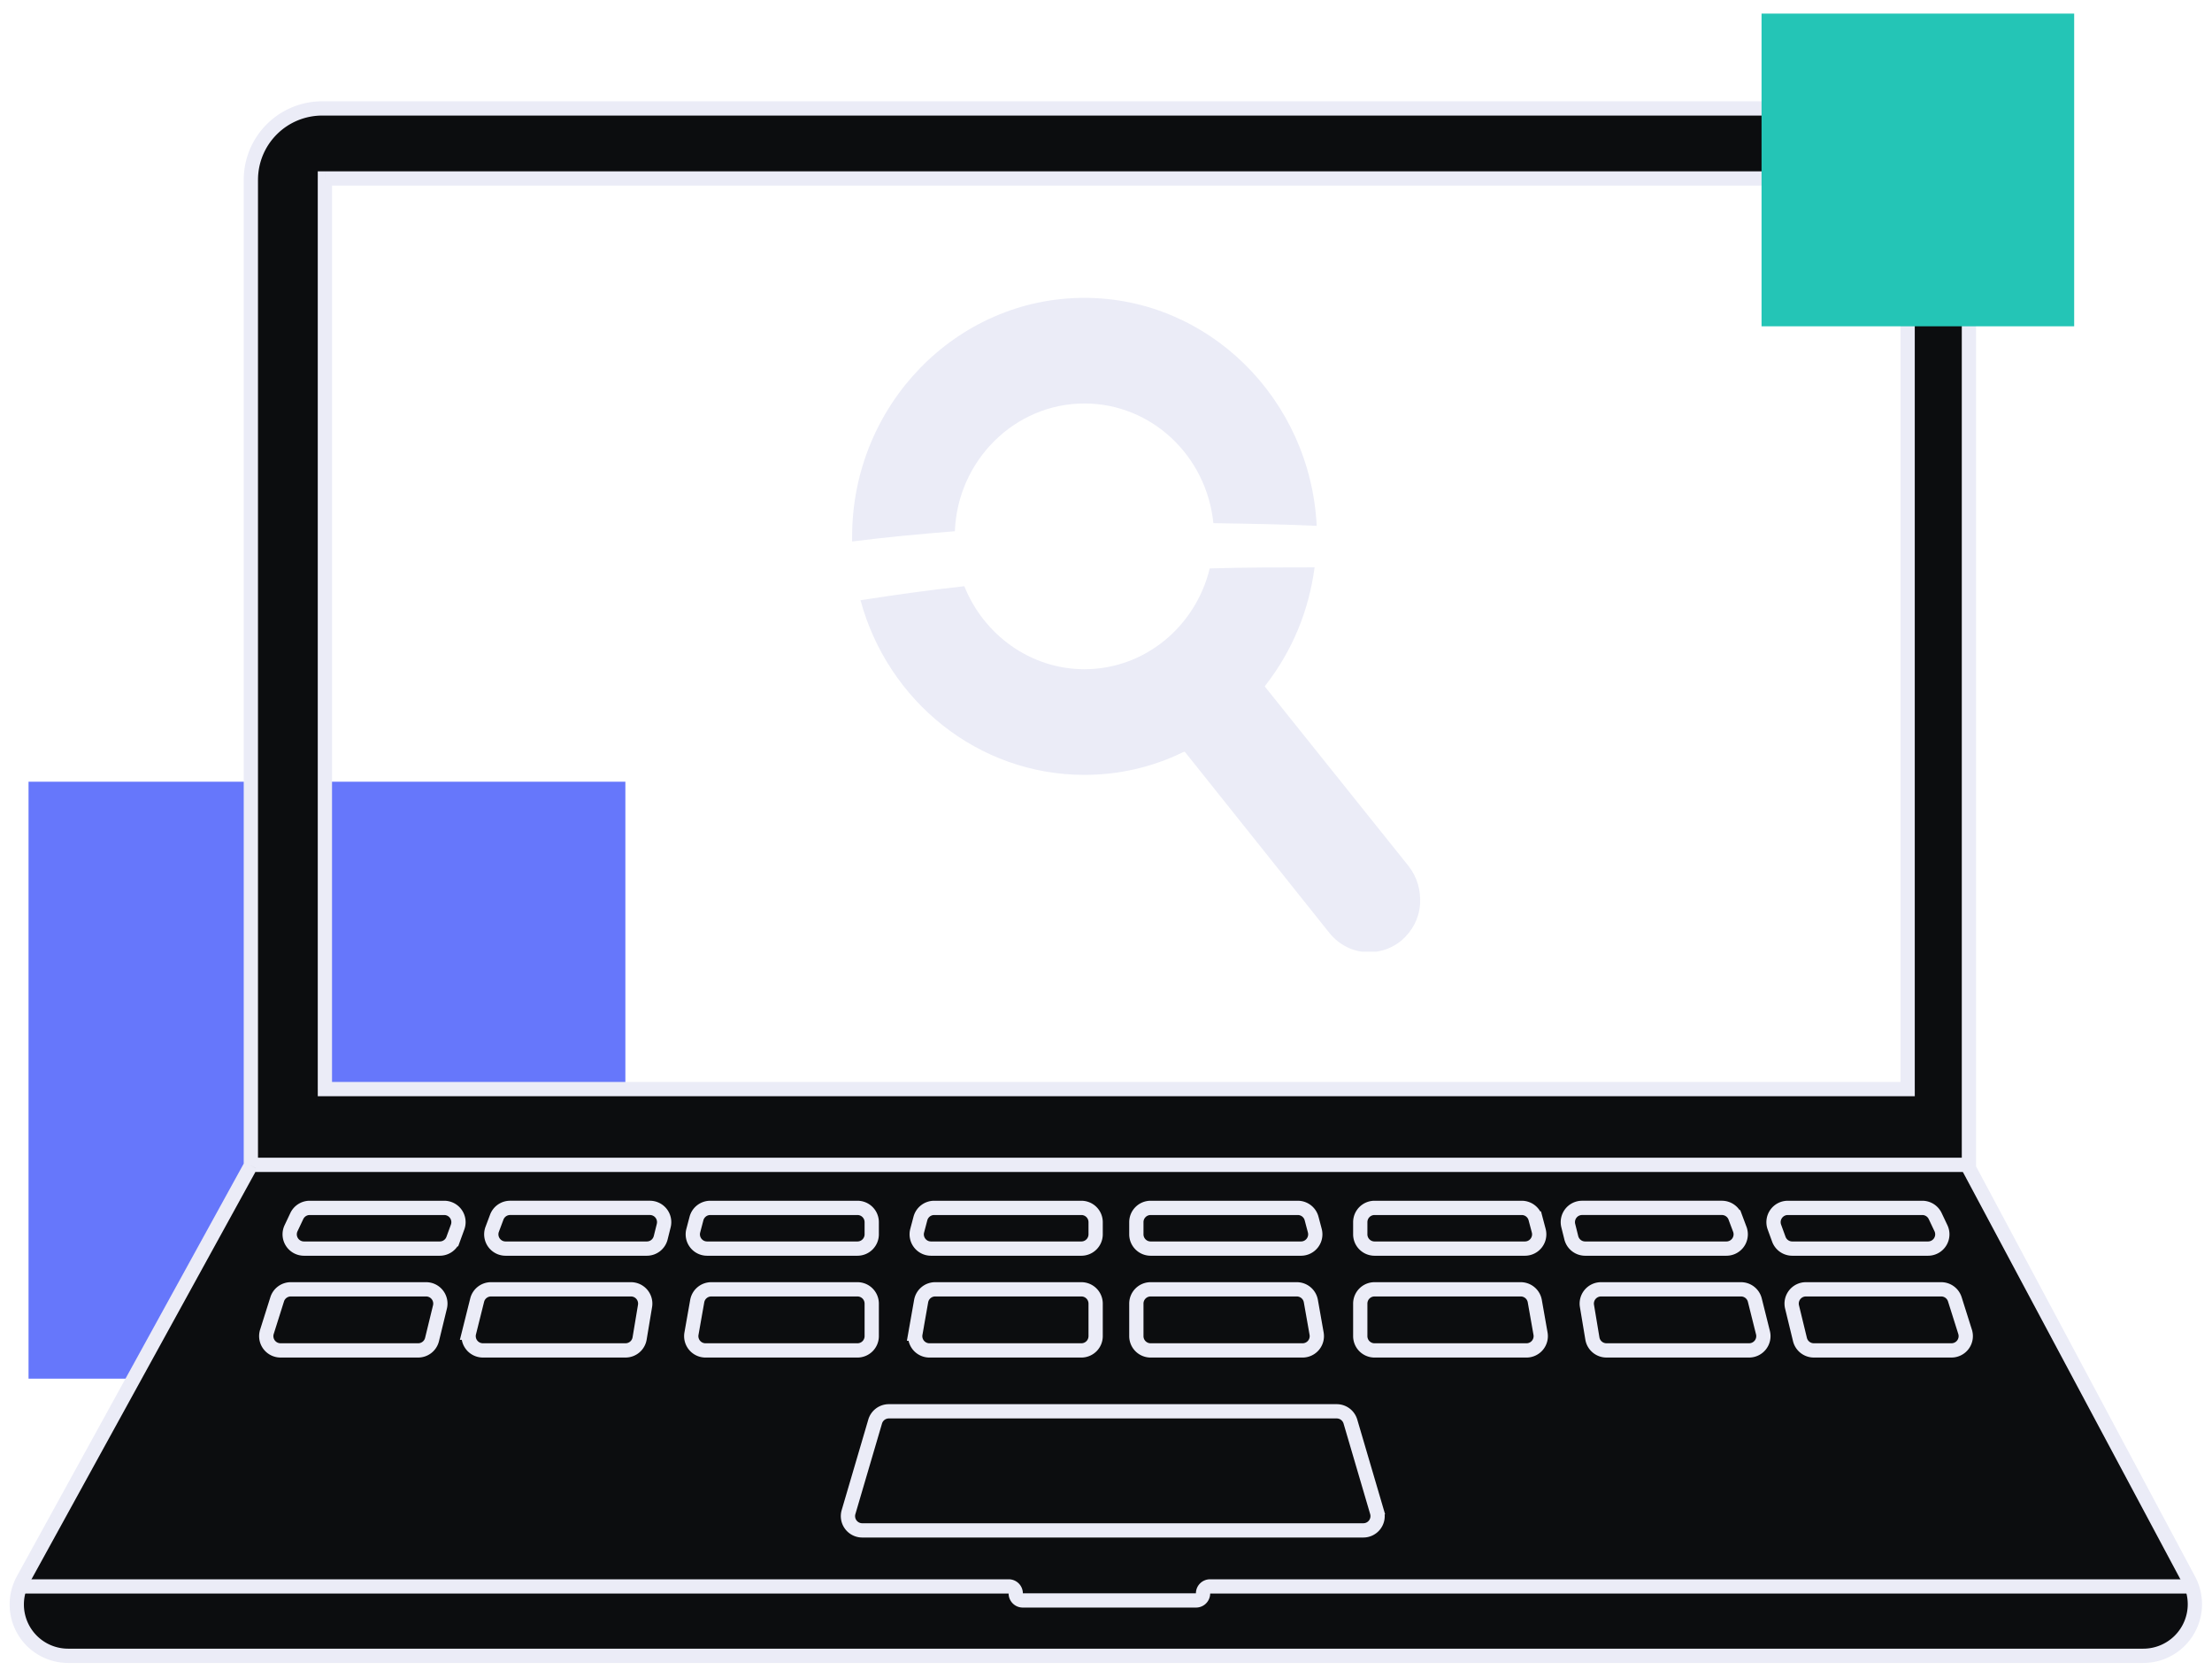 <svg xmlns="http://www.w3.org/2000/svg" width="155" height="117" fill="none"><path fill="#6677FB" d="M2 54.764h41.821v41.82H2z"/><g fill="#EBECF7" clip-path="url(#a)"><path d="M66.911 37.217c.184-4.947 4.189-8.95 9.076-8.95 4.703 0 8.56 3.664 9.038 8.384 2.425.037 4.814.075 7.239.188-.441-8.873-7.57-15.972-16.277-15.972-8.966 0-16.277 7.514-16.277 16.727v.34c2.388-.302 4.813-.528 7.201-.717ZM88.627 48.092l.073-.113c1.874-2.417 3.013-5.211 3.417-8.232-2.462 0-4.887 0-7.348.075-.992 4.078-4.556 7.061-8.782 7.061-3.784 0-7.054-2.416-8.414-5.815-2.425.265-4.85.605-7.275.982 1.91 7.061 8.23 12.235 15.69 12.235 2.387 0 4.739-.53 6.907-1.586l.11-.038.074.075 10.067 12.612c.698.868 1.69 1.36 2.793 1.36.845 0 1.653-.303 2.278-.831.734-.642 1.212-1.51 1.285-2.492.074-.982-.183-1.926-.808-2.72L88.627 48.093Z"/></g><path stroke="#202C46" d="M18.079 12.596a4.5 4.5 0 0 1 4.5-4.5h110.388a4.5 4.5 0 0 1 4.5 4.5v68.671H18.079V12.596Z"/><path fill="#0C0D0F" fill-rule="evenodd" d="M17.579 12.596a5 5 0 0 1 5-5h110.388a5 5 0 0 1 5 5v69.171h-.037l15.444 28.915a3.616 3.616 0 0 1-3.189 5.318H4.772a3.597 3.597 0 0 1-3.152-5.329l15.959-29.025v-69.05Zm116.094-.093H22.767v63.794h110.906V12.503Z" clip-rule="evenodd"/><path fill="#EBECF7" d="M137.967 81.767v.5h.5v-.5h-.5Zm-.037 0v-.5h-.834l.393.736.441-.236Zm15.444 28.915.441-.236-.441.236ZM1.62 110.671l-.438-.241.438.241Zm15.959-29.025.438.24.062-.112v-.128h-.5Zm5.188-69.143v-.5h-.5v.5h.5Zm110.906 0h.5v-.5h-.5v.5ZM22.767 76.297h-.5v.5h.5v-.5Zm110.906 0v.5h.5v-.5h-.5ZM22.579 7.096a5.5 5.5 0 0 0-5.5 5.5h1a4.5 4.5 0 0 1 4.5-4.5v-1Zm110.388 0H22.579v1h110.388v-1Zm5.5 5.5a5.5 5.5 0 0 0-5.5-5.5v1a4.5 4.5 0 0 1 4.5 4.5h1Zm0 69.171V12.596h-1v69.171h1Zm-.537.5h.037v-1h-.037v1Zm15.885 28.179-15.444-28.915-.882.472 15.444 28.914.882-.471Zm.485 1.939c0-.677-.167-1.342-.485-1.939l-.882.471c.241.452.367.956.367 1.468h1Zm-4.115 4.115a4.115 4.115 0 0 0 4.115-4.115h-1a3.115 3.115 0 0 1-3.115 3.115v1Zm-145.413 0h145.413v-1H4.772v1Zm-4.097-4.097a4.097 4.097 0 0 0 4.097 4.097v-1a3.096 3.096 0 0 1-3.097-3.097h-1Zm.507-1.973a4.092 4.092 0 0 0-.507 1.973h1c0-.521.132-1.034.383-1.492l-.876-.481ZM17.14 81.405 1.18 110.43l.877.481 15.959-29.024-.876-.482Zm-.062-68.81v69.051h1v-69.05h-1Zm5.688.408h110.906v-1H22.767v1Zm.5 63.294V12.503h-1v63.794h1Zm110.406-.5H22.767v1h110.906v-1Zm-.5-63.294v63.794h1V12.503h-1Z"/><path stroke="#EBECF7" d="m32.866 93.362.57-2.28a1 1 0 0 1 .97-.757h9.807a1 1 0 0 1 .986 1.165l-.38 2.279a1 1 0 0 1-.986.835h-9.996a1 1 0 0 1-.97-1.242ZM18.703 93.303l.72-2.279a1 1 0 0 1 .953-.699h9.481a1 1 0 0 1 .972 1.237l-.555 2.279a1 1 0 0 1-.971.763h-9.647a1 1 0 0 1-.953-1.3ZM64.144 93.43l.402-2.279a1 1 0 0 1 .985-.826h10.243a1 1 0 0 1 1 1v2.28a1 1 0 0 1-1 1H65.13a1 1 0 0 1-.985-1.175ZM48.453 93.43l.403-2.279a1 1 0 0 1 .984-.826h10.244a1 1 0 0 1 1 1v2.28a1 1 0 0 1-1 1H49.438a1 1 0 0 1-.985-1.175ZM34.489 86.121l.32-.852a1 1 0 0 1 .936-.65h9.794a1 1 0 0 1 .97 1.243l-.213.853a1 1 0 0 1-.97.757h-9.9a1 1 0 0 1-.937-1.35ZM20.395 86.044l.403-.852a1 1 0 0 1 .904-.572h9.424a1 1 0 0 1 .94 1.343l-.311.852a1 1 0 0 1-.94.657h-9.517a1 1 0 0 1-.903-1.428ZM64.27 86.217l.225-.853a1 1 0 0 1 .966-.744h10.313a1 1 0 0 1 1 1v.852a1 1 0 0 1-1 1H65.236a1 1 0 0 1-.967-1.255ZM48.579 86.217l.225-.853a1 1 0 0 1 .967-.744h10.313a1 1 0 0 1 1 1v.852a1 1 0 0 1-1 1H49.545a1 1 0 0 1-.966-1.255ZM123.535 93.362l-.57-2.28a1 1 0 0 0-.97-.757h-9.807a1 1 0 0 0-.986 1.165l.38 2.279a1 1 0 0 0 .986.835h9.997a1 1 0 0 0 .97-1.242ZM137.699 93.303l-.72-2.279a1 1 0 0 0-.954-.699h-9.481a1 1 0 0 0-.971 1.237l.554 2.279a1 1 0 0 0 .972.763h9.646a1 1 0 0 0 .954-1.3ZM92.258 93.43l-.403-2.279a1 1 0 0 0-.984-.826H80.627a1 1 0 0 0-1 1v2.28a1 1 0 0 0 1 1h10.646a1 1 0 0 0 .985-1.175ZM107.948 93.43l-.402-2.279a1.001 1.001 0 0 0-.985-.826H96.317a1 1 0 0 0-1 1v2.28a1 1 0 0 0 1 1h10.646a1 1 0 0 0 .985-1.175ZM121.913 86.121l-.32-.852a1.001 1.001 0 0 0-.937-.65h-9.794a1 1 0 0 0-.97 1.243l.213.853c.112.445.512.757.971.757h9.9a1 1 0 0 0 .937-1.35ZM136.007 86.044l-.404-.852a1 1 0 0 0-.904-.572h-9.424a1 1 0 0 0-.939 1.343l.311.852a1 1 0 0 0 .939.657h9.517a1 1 0 0 0 .904-1.428ZM92.132 86.217l-.226-.853a1 1 0 0 0-.966-.744H80.627a1 1 0 0 0-1 1v.852a1 1 0 0 0 1 1h10.539a1 1 0 0 0 .966-1.255ZM107.823 86.217l-.226-.853a1 1 0 0 0-.967-.744H96.317a1 1 0 0 0-1 1v.852a1 1 0 0 0 1 1h10.539a1 1 0 0 0 .967-1.255ZM1.175 111.139h69.51a.49.49 0 0 1 .49.49c0 .271.22.491.49.491H83.81c.271 0 .49-.22.49-.491s.22-.49.491-.49h68.537M59.459 105.931l1.865-6.343a1 1 0 0 1 .96-.717h31.382a1 1 0 0 1 .96.717l1.865 6.343a1 1 0 0 1-.96 1.282H60.419a1 1 0 0 1-.96-1.282ZM17.889 81.605h120.483"/><path fill="#24C5B6" d="M123.436.953h21.906v21.906h-21.906z"/><defs><clipPath id="a"><path fill="#fff" d="M59.71 20.867h39.829V66.67h-39.83z"/></clipPath></defs></svg>